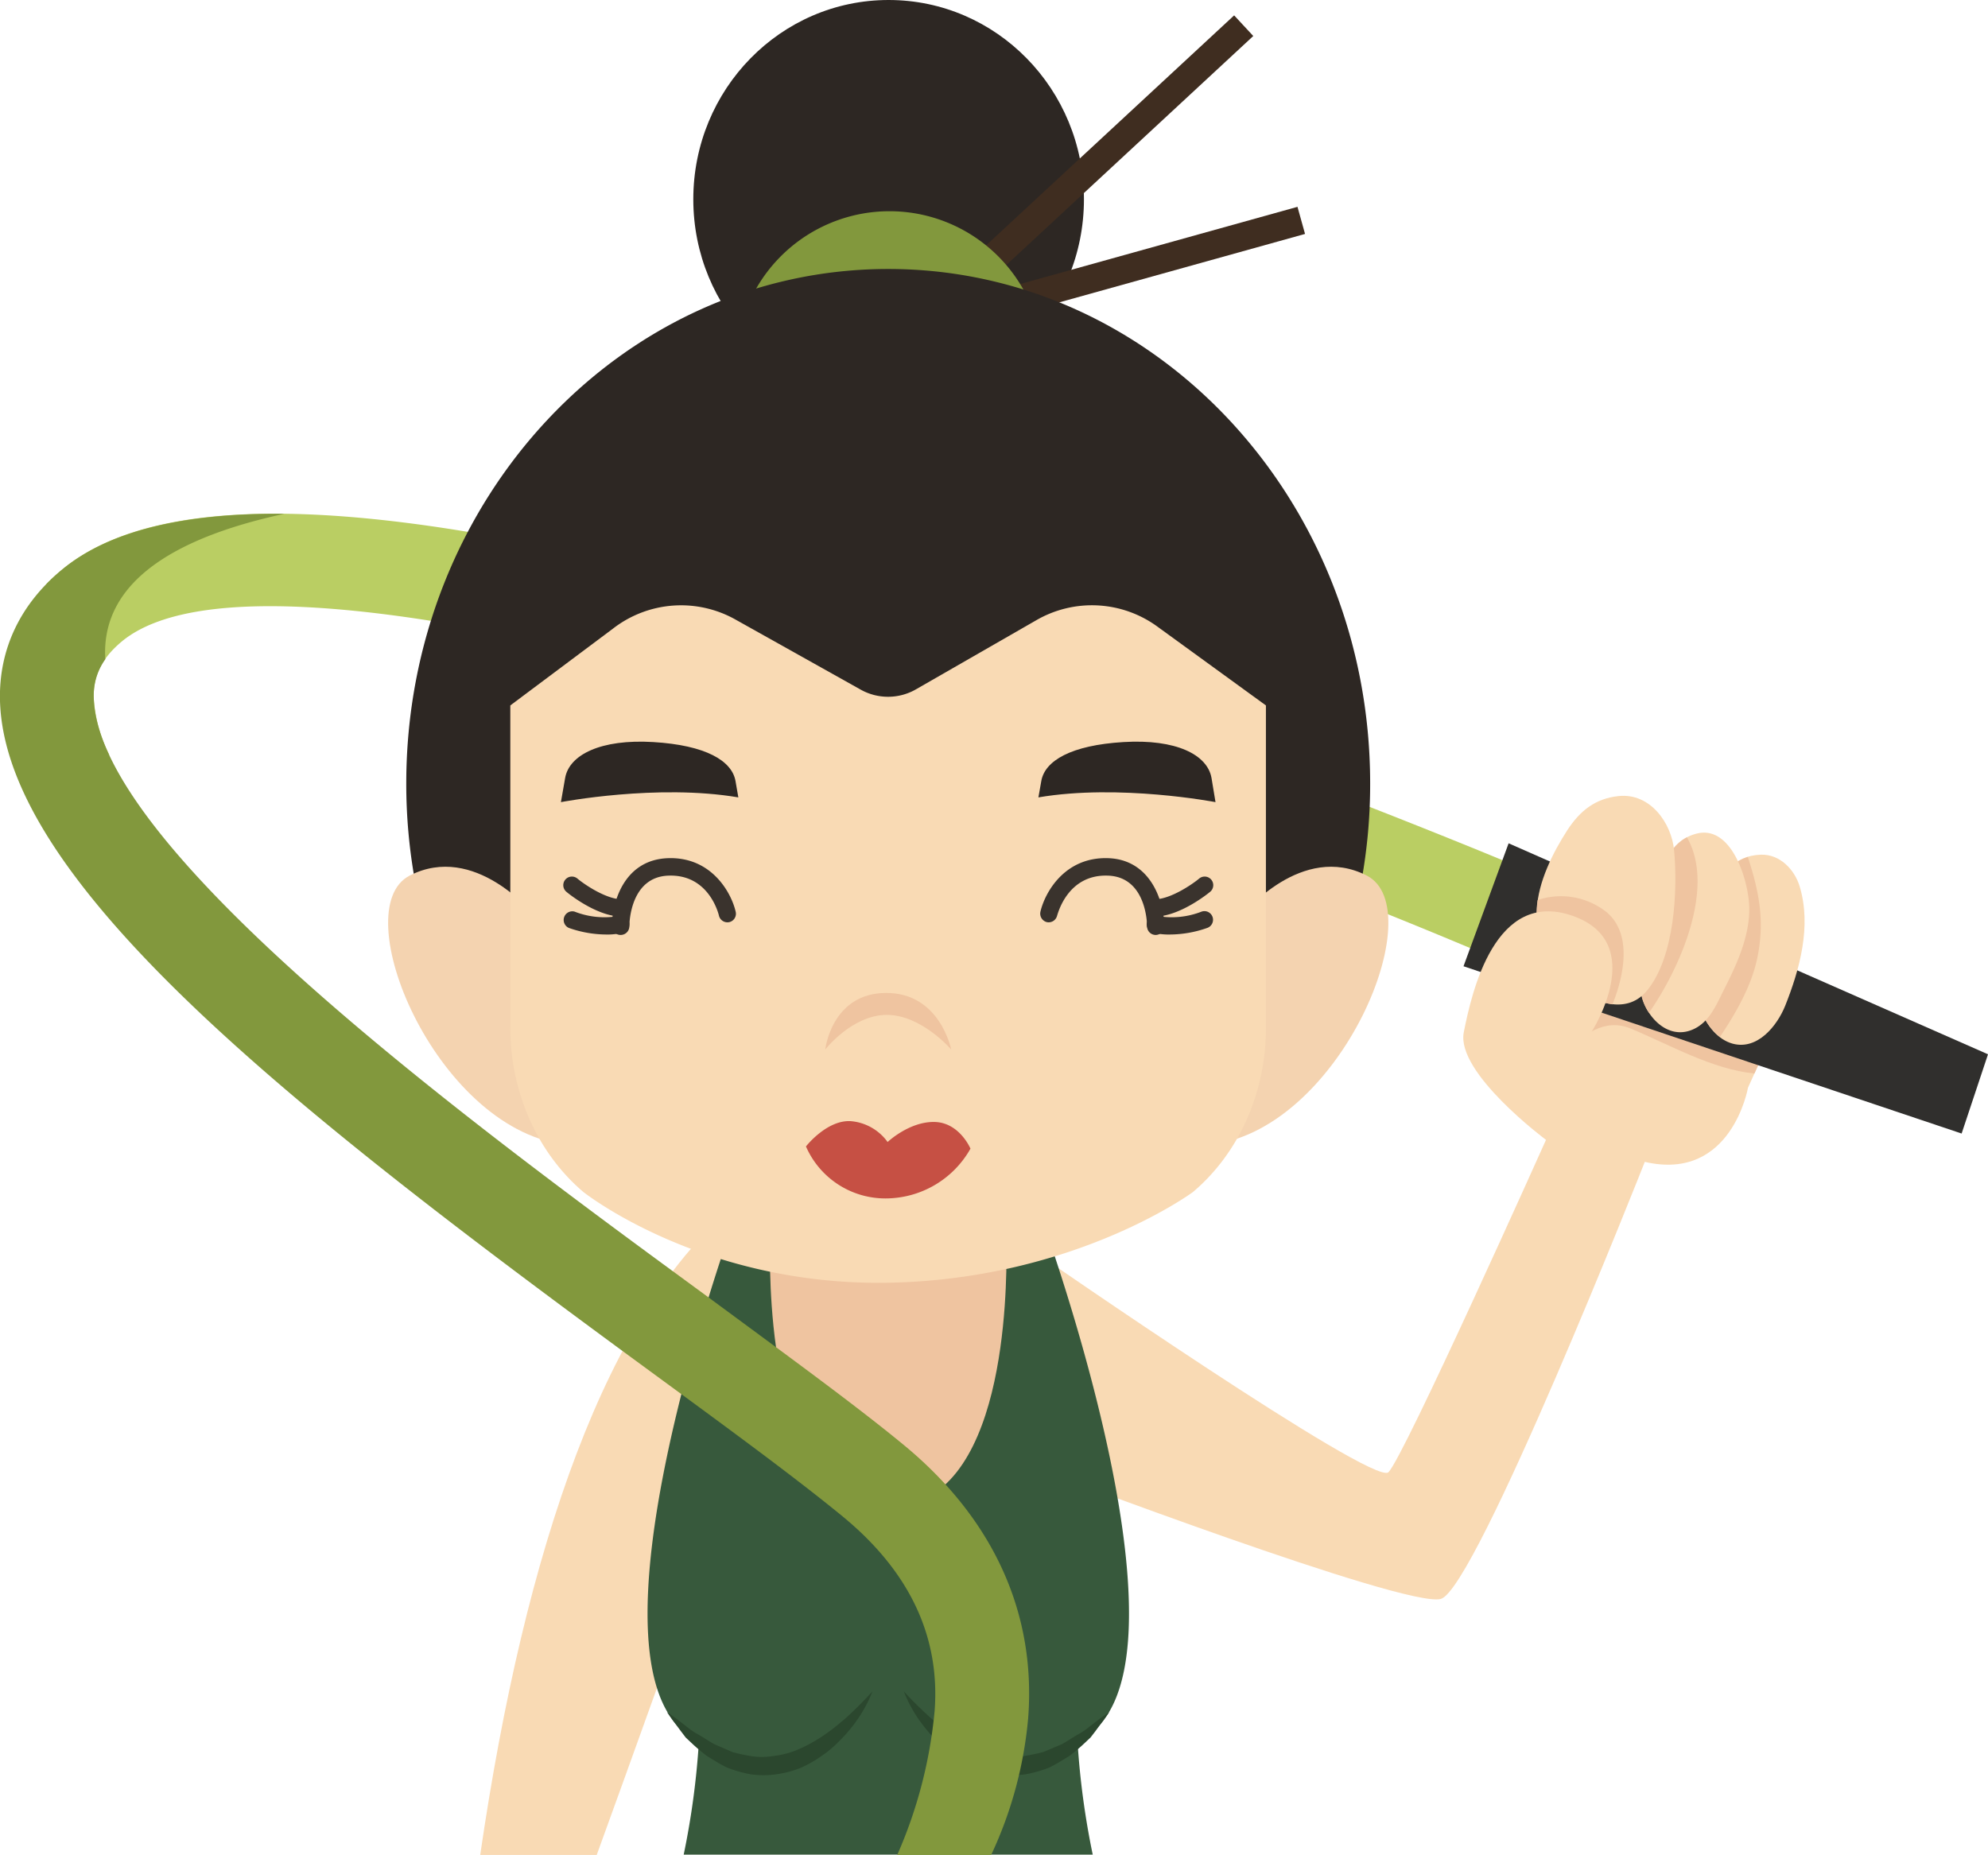<svg xmlns="http://www.w3.org/2000/svg" viewBox="0 0 314.3 293.3"><defs><style>.cls-1{fill:#f9dab4;}.cls-2{fill:#efc4a0;}.cls-3{fill:#bace63;}.cls-4{fill:#302f2d;}.cls-5{fill:#37593c;}.cls-6{fill:#2d2723;}.cls-7{fill:#3f2d20;}.cls-8{fill:#82983d;}.cls-9{fill:#f4d3b0;}.cls-10{fill:#3a332d;}.cls-11{fill:#c65044;}.cls-12{fill:#2b472e;}</style></defs><title>资源 338</title><g id="图层_2" data-name="图层 2"><g id="Layer_1" data-name="Layer 1"><path class="cls-1" d="M75.92,293.3H94.34c5.74-15.76,12.5-34.84,14.41-39.74,3.34-8.53,7.79-63.21,7.79-63.21C96,206.82,83,244.69,75.92,293.3Z"/><polygon class="cls-1" points="270.05 175.18 276.35 171.99 281.72 160.14 246.69 146.27 240.94 163.93 270.05 175.18"/><path class="cls-2" d="M257.81,162.63c6.19,2.57,12.84,6.43,19.56,7.11l4.35-9.6-35-13.87-5.75,17.66,6.26,2.42C250.32,163.65,253.68,160.91,257.81,162.63Z"/><path class="cls-3" d="M7.38,92.3C5.44,96.58,4.72,101,6,105c2,6.08,6.13,10.69,11.3,14.39a23.3,23.3,0,0,1-2.48-9c-.09-3.58,1.29-6.35,4.48-9,25-20.55,147.76,20.45,219.27,51.12l5.84-13.63c-.47-.2-48.21-20.61-100-36.93C71.9,79.11,27.88,75.18,9.89,90A29.33,29.33,0,0,0,7.38,92.3Z"/><polygon class="cls-4" points="310.13 179.23 231.38 152.78 238.51 133.34 314.3 166.7 310.13 179.23"/><path class="cls-1" d="M278.39,135.14c3-.1,5.32,2.34,6.13,5,1.91,6.31,0,13.16-2.28,18.88-1.28,3.18-4.38,7.06-8.31,6-2.36-.65-4.08-2.86-4.93-5.06-1-2.56-.27-4.24.21-6.76C270.31,147.39,269.64,135.43,278.39,135.14Z"/><path class="cls-2" d="M271.93,163.93c2.58-3.85,5-8.08,5.91-12.53,1.22-5.9.22-10.56-1.51-15.9-6.56,2-6.11,12.4-7.12,17.67-.48,2.52-1.2,4.2-.21,6.76A9.27,9.27,0,0,0,271.93,163.93Z"/><path class="cls-1" d="M259.67,157.93a14.91,14.91,0,0,1,.55-9.45c1.76-5.16,1.26-14.95,8-16.67,5.7-1.47,8.35,7.87,8.34,11.9,0,4.49-2,8.82-4,12.76-1.31,2.61-2.48,5.59-5.53,6.53C263.57,164.05,260.6,161,259.67,157.93Z"/><path class="cls-2" d="M260.7,160.14c5.07-7.29,10.51-19.93,6-27.75-5.16,2.7-4.89,11.34-6.51,16.09a14.91,14.91,0,0,0-.55,9.45A8.22,8.22,0,0,0,260.7,160.14Z"/><path class="cls-1" d="M248.72,156.5c-4.75-2.5-6-7.74-5.74-12.75.19-4.26,2.5-8.91,4.82-12.5,2-3.06,4.42-5,8.11-5.38,5-.52,8.36,4.29,8.76,8.56.61,6.38.05,16.81-4.18,22.08C257.26,160.54,252.51,158.5,248.72,156.5Z"/><path class="cls-2" d="M254.1,144.31a11.57,11.57,0,0,0-11-2c-.07.5-.13,1-.15,1.48-.22,5,1,10.25,5.74,12.75a18.3,18.3,0,0,0,6.24,2.27C256.83,154.06,258,147.72,254.1,144.31Z"/><path class="cls-1" d="M164.12,198.31s53,36.71,55.38,34.48,24.92-52.56,24.92-52.56-14.26-10.61-13-17,4.93-22.68,17.16-18.44,3,18.44,3,18.44L276.35,172s-2.6,14.9-16.31,11.71c0,0-26.7,67.63-32.26,69.11s-63.15-20.39-63.15-20.39Z"/><path class="cls-5" d="M140.66,191.24v0h-.46v0l-23.9,1s-27,73.67-5.8,83.06a126.31,126.31,0,0,1-2.41,17.95h64.67a126.31,126.31,0,0,1-2.41-17.95c21.25-9.39-5.8-83.06-5.8-83.06Z"/><path class="cls-2" d="M159.13,197.66c0,6.05,0,40.61-18.7,40.61s-18.71-34.56-18.71-40.61,8.37-10.95,18.71-10.95S159.13,191.61,159.13,197.66Z"/><path class="cls-6" d="M171.37,31.51c0,17.41-13.83,31.52-30.88,31.52s-30.88-14.11-30.88-31.52S123.43,0,140.49,0,171.37,14.11,171.37,31.51Z"/><rect class="cls-7" x="137.06" y="25.21" width="68.74" height="4.45" transform="translate(27.07 123.88) rotate(-42.84)"/><rect class="cls-7" x="147.35" y="40.6" width="59.47" height="4.45" transform="translate(-5 49.07) rotate(-15.56)"/><path class="cls-8" d="M164.63,54a24.28,24.28,0,0,0-48.28,3.66C132.49,57.15,148.54,55.32,164.63,54Z"/><path class="cls-6" d="M211.2,154a85.76,85.76,0,0,0,5.42-30.12c0-44.92-34.11-81.35-76.19-81.35S64.23,79,64.23,123.88A86,86,0,0,0,69.65,154Z"/><path class="cls-9" d="M84.26,144.5s-9.21-11.32-19.48-6.06,4,39.69,24.22,42.49Z"/><path class="cls-9" d="M196.59,144.5s9.22-11.32,19.49-6.06-4,39.69-24.24,42.49Z"/><path class="cls-1" d="M188.6,188.48s-18.66,13.81-48.17,14.34-48.19-14.34-48.19-14.34c-7.27-6.16-11.56-15.79-11.56-26V111.54L96.93,99.38A17.56,17.56,0,0,1,116.35,98L136,109a8.86,8.86,0,0,0,8.89-.05L163.78,98.1a17.56,17.56,0,0,1,19.36,1.09l17,12.35v50.92C200.17,172.69,195.89,182.32,188.6,188.48Z"/><path class="cls-10" d="M182.7,147.83h0a1.36,1.36,0,0,1-1.35-1.38c0-.31-.07-7.83-6.23-8-6.37-.21-7.89,6.08-8,6.35a1.37,1.37,0,0,1-1.63,1,1.39,1.39,0,0,1-1-1.64c.69-3,3.81-8.7,10.71-8.47s8.88,7.16,8.86,10.79A1.36,1.36,0,0,1,182.7,147.83Z"/><path class="cls-10" d="M185,147.76a10.08,10.08,0,0,1-2.72-.3,1.36,1.36,0,0,1,.75-2.62,12.91,12.91,0,0,0,6.94-.7,1.36,1.36,0,1,1,.89,2.58A17.94,17.94,0,0,1,185,147.76Z"/><path class="cls-10" d="M182.53,144.93h-.07a1.38,1.38,0,0,1-1.37-1.39,1.35,1.35,0,0,1,1.36-1.34h.06c2.52,0,6-2.38,7.08-3.29a1.36,1.36,0,1,1,1.73,2.1C191.13,141.17,186.54,144.93,182.53,144.93Z"/><path class="cls-10" d="M98.14,147.83h0a1.37,1.37,0,0,0,1.36-1.38c0-.31.07-7.83,6.23-8,6.37-.21,7.88,6.08,7.94,6.35a1.38,1.38,0,0,0,1.64,1,1.36,1.36,0,0,0,1-1.64c-.68-3-3.81-8.7-10.69-8.47-7.05.24-8.89,7.16-8.87,10.79A1.36,1.36,0,0,0,98.14,147.83Z"/><path class="cls-10" d="M95.81,147.76a10,10,0,0,0,2.71-.3,1.36,1.36,0,0,0-.74-2.62,12.91,12.91,0,0,1-6.94-.7,1.37,1.37,0,0,0-.9,2.58A18,18,0,0,0,95.81,147.76Z"/><path class="cls-10" d="M98.31,144.93h.11a1.37,1.37,0,0,0,0-2.73h-.06c-2.53,0-6-2.38-7.08-3.29a1.36,1.36,0,1,0-1.73,2.1C89.72,141.17,94.31,144.93,98.31,144.93Z"/><path class="cls-6" d="M192.17,126.83s-15.21-2.93-28-.75l.46-2.6c.56-3.19,4.69-5.65,13-6.15s13.27,2,13.91,5.69Z"/><path class="cls-6" d="M88.68,126.83s15.21-2.93,28.05-.75l-.45-2.6c-.57-3.19-4.7-5.65-13-6.15S90,119.34,89.35,123Z"/><path class="cls-11" d="M127.42,181.27s3.28-4.21,7.07-4a8,8,0,0,1,5.84,3.3s3.4-3.23,7.38-3.17,5.72,4.22,5.72,4.22A15.42,15.42,0,0,1,140,189.49,13.69,13.69,0,0,1,127.42,181.27Z"/><path class="cls-2" d="M130.47,165.94s1-8.89,9.58-8.94,10.33,8.94,10.33,8.94-4.69-5.47-10.17-5.47S130.47,165.94,130.47,165.94Z"/><path class="cls-12" d="M137.94,267.43a21.82,21.82,0,0,1-3.16,5.51,22.74,22.74,0,0,1-2.08,2.34,16.91,16.91,0,0,1-2.69,2.28,18.79,18.79,0,0,1-3.34,1.93,16.2,16.2,0,0,1-3.92,1.05,14,14,0,0,1-4.09,0,19.9,19.9,0,0,1-3.76-1.08c-1.12-.55-2.14-1.21-3.11-1.79a28.24,28.24,0,0,1-2.38-2l-1-.94-.76-1c-.47-.63-.87-1.17-1.21-1.61l-1-1.43,1.41,1,1.55,1.19a12.55,12.55,0,0,0,2.06,1.41c.79.45,1.59,1,2.48,1.5l2.89,1.25a28.38,28.38,0,0,0,3.2.67,11.14,11.14,0,0,0,3.31-.07,13.75,13.75,0,0,0,3.25-.78,21.73,21.73,0,0,0,3-1.45,26.24,26.24,0,0,0,2.67-1.76c.84-.6,1.56-1.27,2.28-1.83A61.61,61.61,0,0,0,137.94,267.43Z"/><path class="cls-12" d="M142.89,267.43a21.44,21.44,0,0,0,3.16,5.51,22.58,22.58,0,0,0,2.07,2.34,17,17,0,0,0,2.7,2.28,18.11,18.11,0,0,0,3.34,1.93,16.2,16.2,0,0,0,3.92,1.05,14,14,0,0,0,4.08,0,19.79,19.79,0,0,0,3.77-1.08c1.12-.55,2.13-1.21,3.1-1.79a26.74,26.74,0,0,0,2.38-2l1-.94.77-1c.46-.63.87-1.17,1.2-1.61l1-1.43-1.42,1-1.55,1.19a12.14,12.14,0,0,1-2.06,1.41c-.79.45-1.58,1-2.48,1.5L165,277a27.92,27.92,0,0,1-3.2.67,11.08,11.08,0,0,1-3.3-.07,13.63,13.63,0,0,1-3.25-.78,22.43,22.43,0,0,1-3-1.45,25,25,0,0,1-2.66-1.76c-.84-.6-1.56-1.27-2.28-1.83A59.07,59.07,0,0,1,142.89,267.43Z"/><path class="cls-8" d="M142.64,228.27C134.8,221.83,124,214,111.57,204.81c-35.93-26.31-96.06-70.36-96.74-94.4a9.77,9.77,0,0,1,1.82-6.17c-.81-13,12.62-19.62,28.32-23C28.89,81.1,17.2,84,9.89,90,3.2,95.48-.22,102.69,0,110.82c.81,29,47,65.12,102.79,106,12.29,9,22.9,16.77,30.43,22.95,10.55,8.67,15.45,19,14.54,30.79a73.19,73.19,0,0,1-5.93,22.78h14.85a64.35,64.35,0,0,0,5.87-21.65C163.84,255,157,240,142.64,228.27Z"/></g></g></svg>